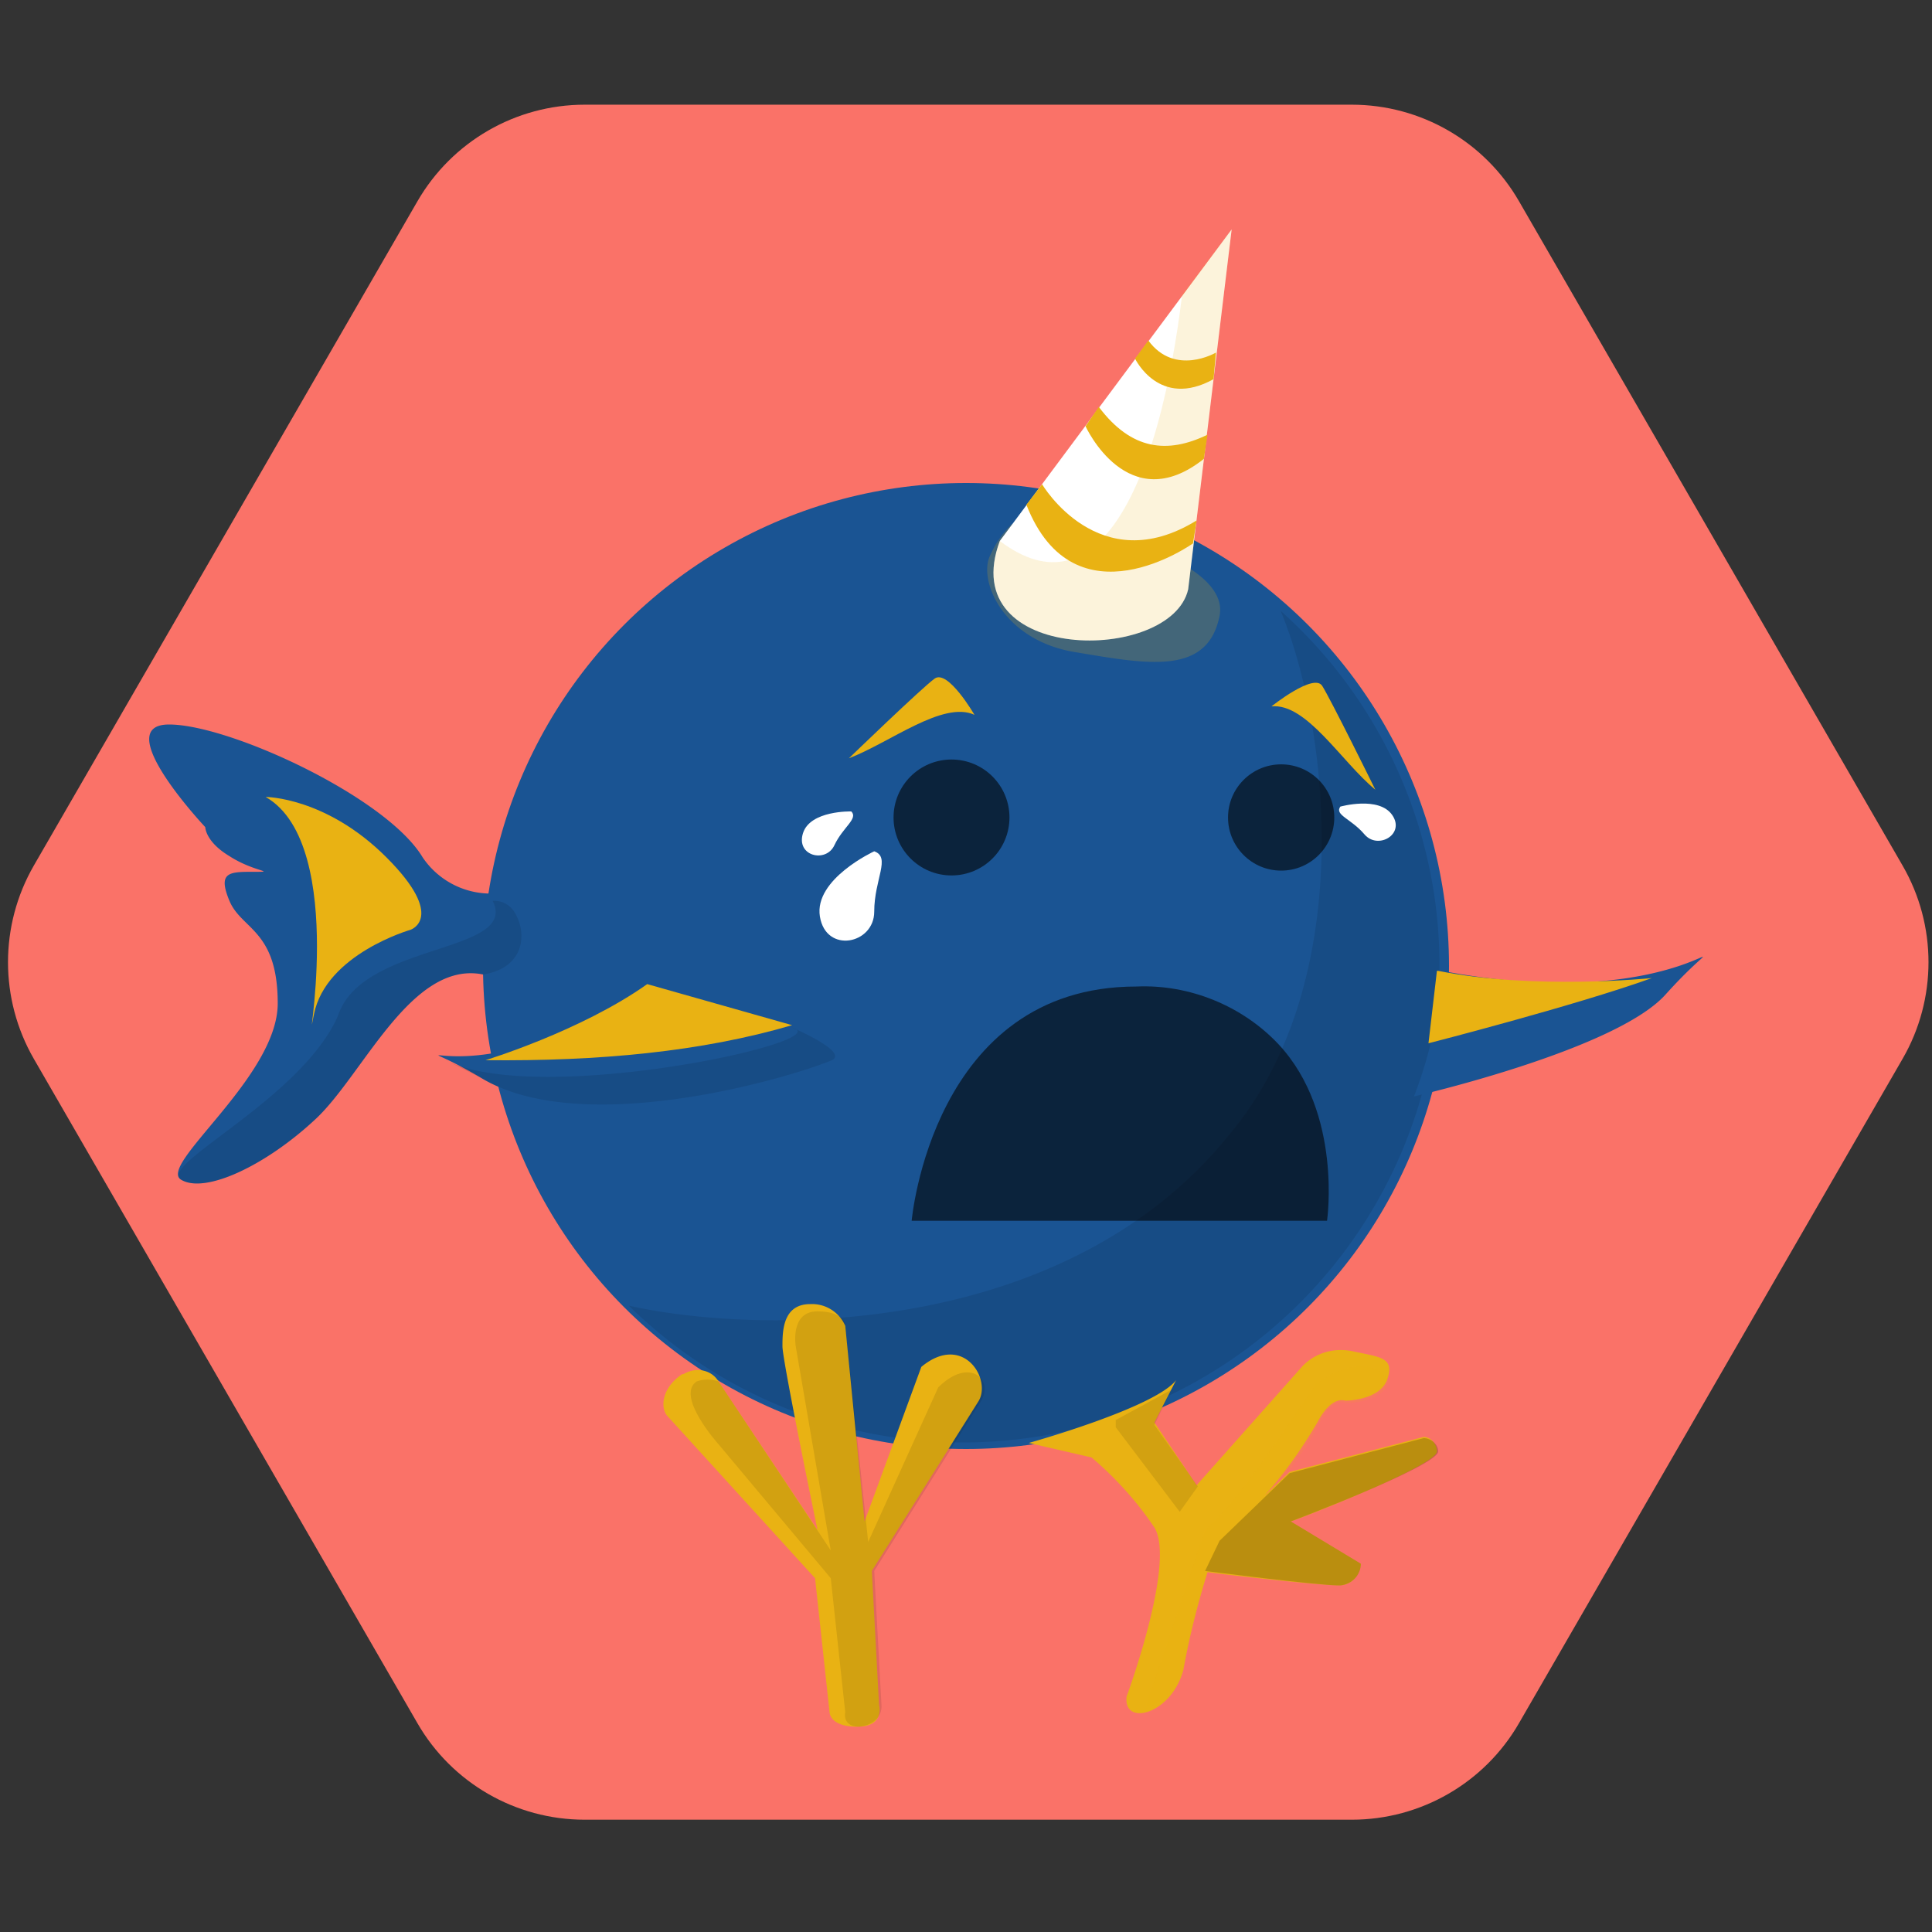 <svg viewBox="0 0 160 160" width="160" height="160" xmlns="http://www.w3.org/2000/svg">
<rect x="0" y="0" width="160" height="160" fill="#333333" stroke="none"/>
<defs><clipPath id="hexagon-clip-163">
<path d="M251.6 17.34l63.53 110.03c5.72 9.9 5.72 22.1 0 32L251.6 269.4c-5.7 9.9-16.27 16-27.7 16H96.83c-11.43 0-22-6.1-27.7-16L5.6 159.37c-5.7-9.9-5.7-22.1 0-32L69.14 17.34c5.72-9.9 16.28-16 27.7-16H223.9c11.43 0 22 6.1 27.7 16z" transform="scale(0.5) translate(0, 16)"/>
</clipPath></defs>
<g clip-path="url(#hexagon-clip-163)">
<g color="#1A5493" fill="#E9B213">
<rect fill="#FA7268" x="0" y="0" width="160" height="160"/>
<circle cx="80" cy="80" r="40" fill="#1A5493"/>
<g opacity=".1" fill="#010101"><path d="M119.21,80a39.46,39.46,0,0,1-67.13,28.13c10.36,2.33,36,3,49.82-14.28,10.39-12.47,8.31-33.23,4.16-43.26A39.35,39.35,0,0,1,119.21,80Z"/></g>
<path d="M83.8 43.4A8.3 8.3 0 0082 46c-1 2 1 7 7 8s11 2 12-3-13.4-8.3-17.2-7.6z" opacity=".2"/><path d="M82.8 44.8L102 19l-3.6 29.8C97 55 79 55 82.8 44.8z" fill="#fff"/><path d="M82.8 44.8C91 51 96 40 97.9 24.4L102 19l-3.6 29.8C97 55 79 55 82.8 44.8z" opacity=".15"/><path d="M98.8 45S89 52 85 41.8l1.3-1.7s4.7 8 12.8 3zm-8.9-9.7s3.5 7.7 9.8 2.7l.3-2c-3.3 1.6-6.3 1.3-9-2.3zm4.1-5.6s2 4.2 6.5 1.7l.2-2.2s-3.4 2-5.6-1z"/>
<g fill="currentColor"><path d="M40.5 74a6.8 6.8 0 01-5.5-3c-3-5-16-11-21-11s3 8.5 3 8.5 0 1.2 2 2.4c2 1.3 4 1.3 2 1.3s-3 0-2 2.4 4 2.4 4 8.5-10 13.4-8 14.6c2 1.2 7-1.2 11-4.9 4-3.6 8-13.3 14-12.1 5-.7 3.3-6.5.5-6.8zM53.4 81.6s19.2 4.6 15.5 6.2-20.6 6.5-29 1.5-1.3 2.7 13.5-7.7zM119.4 80.4a35 35 0 01-2.3 10.4s16.6-3.8 20.8-8.4c7.1-7.9 2.6 2-18.5-2z"/></g><g fill="#010101" opacity=".1"><path d="M28 84.1C25 91 13 96.5 15 97.7c2 1.2 7-1.2 11-4.9 4-3.6 8-13.3 14-12.1 3.3-.5 3.7-3.2 2.7-5a2 2 0 00-1.9-1.1C43 79 30 78 28 84.1zM65.6 85.1s4.7 2 3.3 2.7c-3.6 1.5-20.6 6.5-29 1.5l-3.2-1.6c7.4 4.1 33.1-1.5 28.9-2.6z"/></g><path d="M22 66s5 0 10 5 2 6 2 6-7 2-8 7 3-14-4-18zM53.6 81.5l12 3.4c-7.5 2.2-16 3-25.4 2.9 0 0 7.9-2.4 13.4-6.3zM119 80.4l-.7 6s12.1-3.1 18.5-5.4c0 0-9.8 1-17.7-.6z"/>
<g fill="#fff"><path d="M72.4 70.5s-5 2.3-4.5 5.4 4.5 2.3 4.5-.4 1.4-4.5 0-5zM111 66.8s3.2-.9 4.3.7-1.2 2.9-2.3 1.6-2.5-1.6-2-2.3zM70.5 67.2s-3.4-.1-4 1.8 1.9 2.5 2.6 1 2-2.2 1.4-2.8z"/></g><g fill="#010101" opacity=".6"><path d="M109.9 101.1H75.5s1.7-19.4 18.6-19.4c4.4-.2 8.8 1.6 11.8 4.8 5.3 5.7 4 14.6 4 14.6z"/><circle cx="78.8" cy="67.7" r="4.8"/><circle cx="106.1" cy="67.7" r="4.4"/></g><path d="M105.3 58.5c2.9-.3 5.8 4.6 8.6 6.9 0 0-3.7-7.5-4.4-8.6s-4.2 1.7-4.2 1.7zM80.7 59.2c-2.6-1.2-7 2.3-10.4 3.6 0 0 6-5.8 7.1-6.6s3.3 3 3.3 3z"/>
<path d="M59.5 114.4c-.6-1-1.9-1.2-2.9-.6h-.1c-1.8 1.2-1.8 2.9-1.2 3.5l12.2 13.4 1.2 11.1s0 1.2 2.3 1.2 1.8-1.8 1.8-1.8l-.6-11.1 8.8-14c1.2-1.8-1.2-5.8-4.7-2.9L71.6 126 70 109.8a3 3 0 00-2.9-1.8c-2.3 0-2.3 2.3-2.3 3.5s2.9 15.2 2.9 15.2l-8.2-12.3zM119 120.2c0-.6-.5-1.2-1.1-1.2l-11.1 2.9-2.1 2c1.7-1.9 3.1-3.9 4.4-6.1 1.2-2.3 2.3-1.8 2.3-1.8s2.9 0 3.5-1.8-.6-1.8-2.9-2.3c-1.5-.3-3 .1-4.1 1.2l-8.8 9.9-3.5-5.2 1.8-3.5c-1.8 2.3-12.2 5.2-12.2 5.2l5.2 1.2c2 1.7 3.8 3.7 5.2 5.8 1.8 2.9-2.3 14-2.3 14-.3 2.5 3.7 1.5 4.7-2.2.5-2.8 1.2-5.5 2-8.1 1.4.2 9.3 1.1 10.9 1.1.9 0 1.7-.7 1.8-1.7v-.1l-5.8-3.5c-.1.1 12.1-4.6 12.1-5.8z"/><g fill="#010101" opacity=".1"><path d="M59.5 114.4c-.6-.2-1.2-.2-1.8 0-1.8 1.2 1.8 5.2 1.8 5.2l9.3 11.1 1.2 11.1s-.3 1.2 1.2 1.2c2-.3 1.8-1.8 1.8-1.8l-.6-11.1 8.8-14c1.2-1.8-.9-3.8-3.5-1.2l-5.8 12.8-1.9-17.9s0-1.2-2.3-1.2-1.8 2.9-1.8 2.9l2.9 16.9-9.3-14zM92.4 118.2l5.3 7 1.5-2.1-3.6-5.1 1.4-2.9-4.6 2.5z"/></g><path d="M99.8 126.7c2.3-1.8 6.6-8.3 9.2-12.1 2.2-1.6 4.9-2.2 6-.2-.5 1.8-3.5 1.8-3.5 1.8s-1.2-.6-2.3 1.8-5.8 8.2-7.6 9.3-3.6 11-3.6 11c-1 1.9-2 3-3.1 3l4.9-14.6z" opacity=".1"/><path d="M106.8 122l11.1-2.9c.6 0 1.2.5 1.2 1.1 0 1.2-12.2 5.8-12.2 5.8l5.8 3.5c0 .9-.7 1.7-1.7 1.8h-.1c-1.8 0-11.1-1.2-11.1-1.2l1.2-2.5 5.8-5.6z" fill="#010101" opacity=".2"/>
</g>
</g></svg>